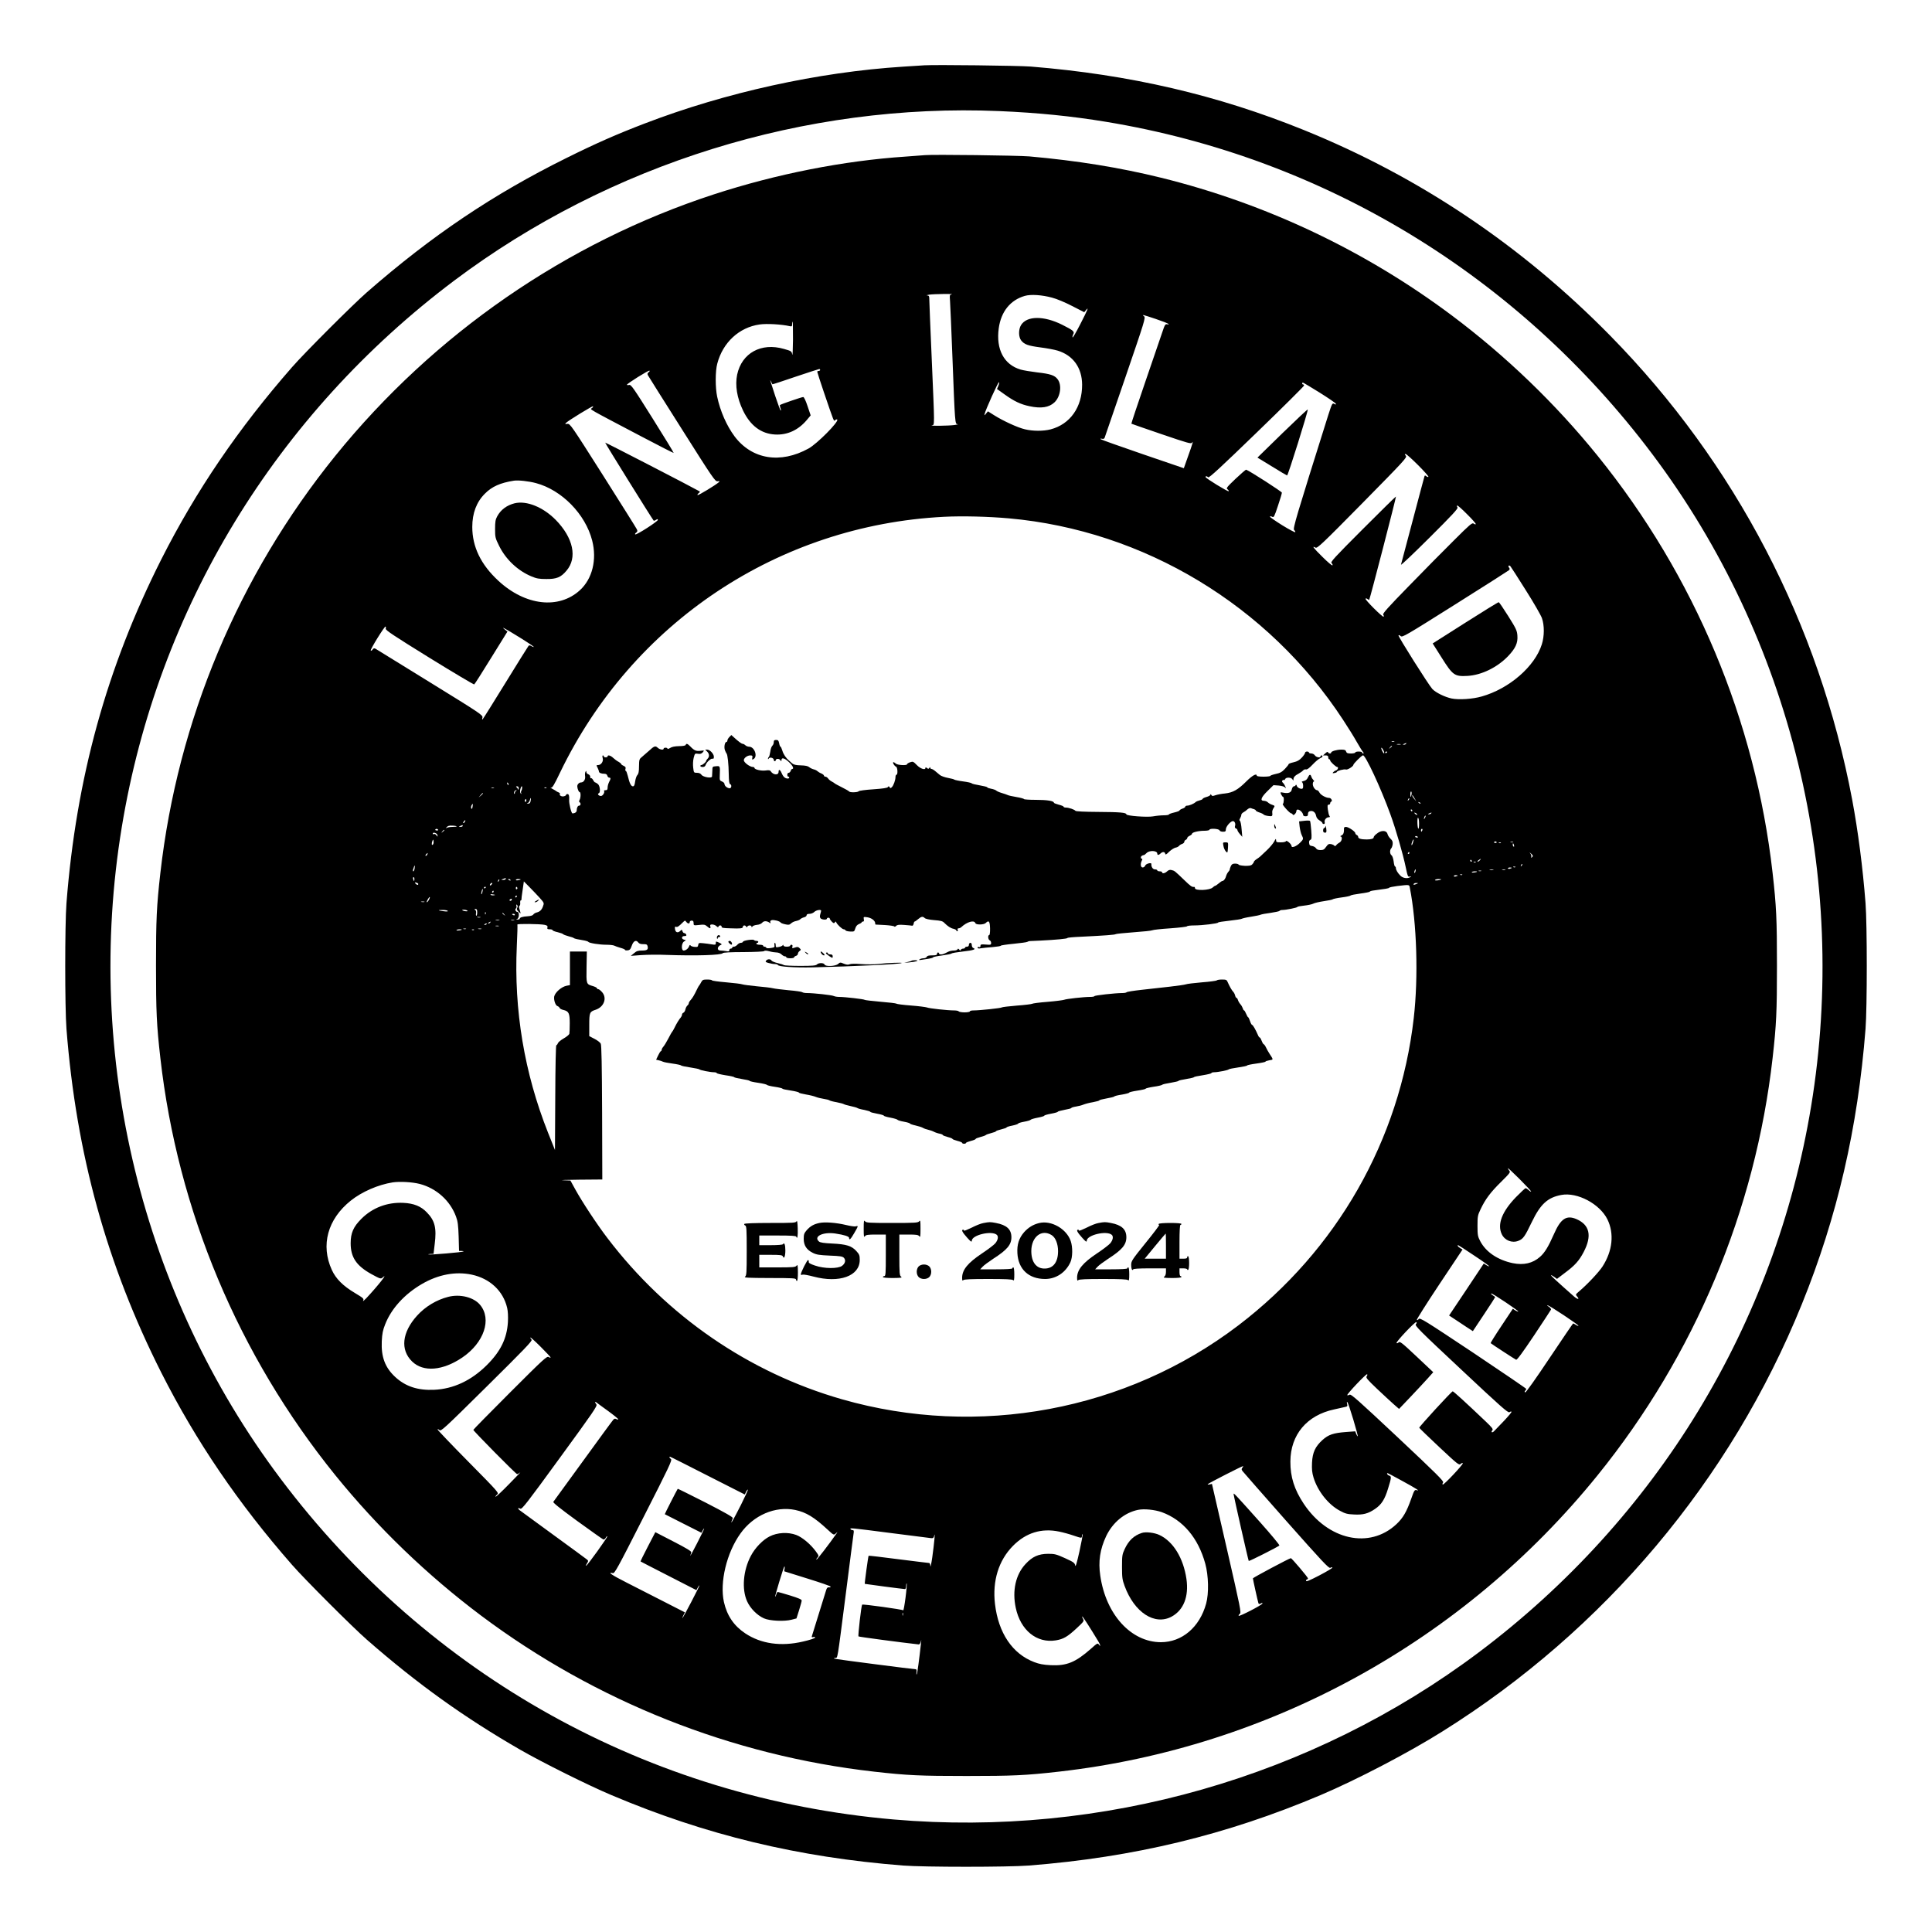 <?xml version="1.0" standalone="no"?>
<!DOCTYPE svg PUBLIC "-//W3C//DTD SVG 20010904//EN"
 "http://www.w3.org/TR/2001/REC-SVG-20010904/DTD/svg10.dtd">
<svg version="1.0" xmlns="http://www.w3.org/2000/svg"
 width="2000pt" height="2000pt" viewBox="0 0 2000 2000"
 preserveAspectRatio="xMidYMid meet">
<g transform="translate(0,2000) scale(0.1,-0.1)"
fill="#000000" stroke="none">
<path d="M9570 19324 c-30 -2 -129 -8 -220 -14 -880 -56 -1838 -267 -2675
-588 -288 -110 -508 -207 -810 -357 -759 -376 -1393 -802 -2065 -1389 -148
-129 -646 -627 -776 -776 -556 -635 -994 -1279 -1353 -1988 -566 -1121 -882
-2266 -983 -3562 -17 -221 -17 -1079 0 -1300 101 -1296 417 -2441 983 -3562
359 -709 797 -1353 1353 -1988 130 -149 628 -647 776 -776 525 -459 1009 -805
1585 -1137 231 -133 707 -370 945 -470 976 -413 1934 -644 3020 -729 221 -17
1079 -17 1300 0 1086 85 2044 316 3020 729 368 156 908 437 1260 658 1679
1050 2985 2602 3723 4425 366 903 579 1825 659 2850 17 222 17 1079 0 1300
-29 374 -78 749 -138 1070 -342 1820 -1210 3486 -2504 4804 -916 933 -1978
1646 -3170 2129 -898 364 -1806 575 -2830 658 -129 10 -986 20 -1100 13z m775
-474 c400 -17 747 -52 1105 -111 2258 -372 4269 -1595 5656 -3442 1438 -1914
2035 -4366 1643 -6747 -372 -2259 -1595 -4268 -3442 -5656 -1723 -1294 -3899
-1915 -6057 -1729 -2533 220 -4812 1486 -6346 3528 -1438 1914 -2035 4366
-1643 6747 372 2259 1595 4268 3442 5656 1610 1209 3635 1839 5642 1754z"/>
<path d="M9575 18394 c-22 -2 -112 -9 -200 -15 -644 -43 -1338 -180 -1985
-391 -1528 -498 -2898 -1445 -3919 -2707 -1004 -1242 -1632 -2739 -1811 -4319
-39 -344 -45 -479 -45 -957 0 -478 6 -613 45 -957 179 -1580 807 -3077 1811
-4319 439 -542 950 -1034 1511 -1455 1186 -888 2594 -1447 4066 -1614 344 -39
479 -45 957 -45 478 0 613 6 957 45 2184 248 4187 1350 5577 3069 1004 1242
1632 2739 1811 4319 39 344 45 479 45 957 0 478 -6 613 -45 957 -179 1580
-807 3077 -1811 4319 -438 542 -951 1035 -1509 1453 -898 672 -1924 1158
-3010 1426 -430 106 -871 177 -1365 221 -122 10 -993 21 -1080 13z m277 -1441
c-22 -4 -22 -7 -17 -76 3 -40 14 -304 25 -587 26 -683 26 -680 53 -681 12 -1
-3 -5 -33 -9 -57 -8 -272 -11 -232 -3 28 6 28 -31 -3 693 -14 316 -25 592 -25
613 0 31 -3 37 -22 39 -13 0 -3 4 22 8 48 7 271 10 232 3z m1038 -34 c48 -12
138 -50 209 -87 l125 -64 19 23 c31 38 17 3 -62 -151 -41 -80 -76 -140 -78
-133 -2 7 1 22 8 34 14 27 0 39 -115 97 -190 95 -366 94 -426 -3 -28 -45 -27
-123 1 -159 33 -42 71 -55 197 -72 64 -8 146 -23 182 -34 159 -49 251 -177
252 -352 1 -233 -124 -410 -327 -463 -75 -19 -182 -19 -265 1 -74 17 -224 86
-318 145 l-65 41 -19 -23 c-18 -22 -19 -22 -15 -4 8 40 141 334 148 329 4 -2
2 -19 -6 -38 l-14 -33 80 -57 c96 -69 165 -102 256 -121 121 -26 202 -13 258
39 64 60 80 182 32 242 -30 39 -75 54 -210 69 -66 8 -143 21 -171 29 -173 51
-257 209 -227 428 24 173 120 292 270 335 62 18 178 10 281 -18z m1072 -220
c68 -23 128 -46 133 -52 7 -6 3 -8 -12 -4 -20 4 -25 -3 -51 -82 -16 -47 -96
-279 -176 -514 -81 -236 -146 -431 -144 -433 2 -2 142 -50 311 -108 278 -95
308 -103 317 -88 16 25 6 -10 -44 -149 l-41 -116 -427 146 c-235 81 -431 150
-435 155 -4 5 2 7 14 4 14 -4 24 0 28 10 3 8 100 292 216 629 199 582 210 615
192 629 -28 21 -13 17 119 -27z m-3753 -216 c-1 -104 -4 -172 -8 -153 -6 34
-8 36 -86 58 -235 68 -436 -42 -484 -266 -23 -111 -2 -241 61 -372 76 -157
187 -240 331 -248 127 -7 240 45 328 149 l41 49 -32 95 c-19 58 -37 95 -45 95
-15 0 -234 -75 -241 -83 -3 -2 0 -16 5 -31 6 -14 7 -26 3 -26 -4 0 -29 66 -56
148 -56 170 -61 186 -44 152 6 -14 13 -26 14 -28 1 -2 108 33 239 78 131 44
242 80 246 80 5 0 9 -4 9 -10 0 -5 -7 -10 -15 -10 -8 0 -15 -4 -15 -8 0 -5 31
-101 69 -213 110 -322 101 -301 117 -288 8 7 17 9 21 6 20 -21 -208 -251 -297
-300 -292 -161 -586 -113 -766 126 -81 109 -148 259 -180 411 -20 93 -20 264
1 341 57 219 226 376 438 406 73 11 229 2 315 -18 18 -4 22 -1 22 21 0 14 2
26 5 26 3 0 4 -84 4 -187z m-1495 -337 c-13 -10 -14 -17 -6 -32 5 -10 164
-262 352 -559 323 -511 343 -540 368 -537 24 3 25 1 12 -11 -31 -28 -212 -138
-219 -132 -3 4 2 13 12 20 10 7 15 15 10 18 -82 47 -975 508 -978 505 -4 -3
479 -779 502 -808 2 -2 13 1 23 8 16 10 20 10 20 0 0 -16 -221 -158 -234 -150
-5 3 -1 11 9 18 15 11 16 18 7 36 -6 13 -164 264 -350 558 -329 518 -340 535
-368 532 -26 -3 -27 -2 -14 11 27 26 274 177 279 171 3 -3 -2 -12 -12 -19 -20
-15 -60 8 516 -295 180 -95 330 -171 331 -169 2 2 -96 163 -218 357 -199 317
-223 352 -243 347 -13 -3 -23 -2 -23 2 0 12 224 152 233 146 5 -3 1 -10 -9
-17z m6945 -209 c91 -57 166 -108 169 -116 3 -10 0 -11 -16 -2 -20 11 -23 5
-62 -116 -333 -1058 -369 -1178 -353 -1190 8 -6 13 -16 12 -22 -2 -5 -63 27
-136 72 -72 45 -129 85 -127 89 3 5 14 4 24 -2 17 -9 22 2 59 113 23 67 41
129 41 137 -1 11 -327 221 -370 238 -4 1 -53 -41 -109 -94 -92 -88 -100 -98
-84 -109 10 -8 15 -16 12 -20 -8 -7 -239 134 -239 147 0 12 14 10 27 -3 9 -9
135 108 501 462 270 261 490 480 491 487 1 6 -3 12 -9 12 -5 0 -10 5 -10 10 0
6 3 10 8 9 4 0 81 -46 171 -102z m1021 -752 c63 -63 111 -117 107 -121 -3 -4
-13 -1 -22 6 -12 10 -16 10 -19 -1 -3 -8 -57 -212 -121 -454 -64 -242 -119
-449 -122 -460 -2 -11 130 115 296 280 234 233 298 302 289 312 -6 8 -8 17 -4
20 4 4 50 -36 103 -90 54 -53 94 -99 90 -103 -3 -4 -14 -1 -22 6 -14 12 -40
-10 -201 -171 -102 -101 -312 -313 -466 -472 -221 -226 -278 -290 -269 -300 6
-8 8 -17 4 -21 -9 -9 -194 175 -187 186 3 5 12 4 20 -3 8 -6 16 -10 18 -8 8 9
282 1069 277 1069 -4 0 -158 -152 -344 -338 -293 -293 -336 -340 -323 -351 9
-7 13 -18 10 -23 -4 -6 -51 34 -105 88 -96 95 -112 117 -71 95 18 -10 68 37
486 461 437 444 464 473 449 490 -13 15 -13 18 -2 18 8 0 66 -52 129 -115z
m-9132 -186 c267 -71 512 -321 582 -594 51 -199 2 -397 -127 -515 -219 -200
-565 -160 -843 97 -182 168 -271 352 -271 558 0 143 44 259 131 345 72 73 159
112 300 134 44 7 153 -5 228 -25z m4897 -365 c1396 -125 2683 -901 3458 -2085
52 -79 116 -182 142 -229 27 -47 55 -93 63 -102 10 -12 11 -18 4 -18 -7 0 -12
5 -12 10 0 6 -16 10 -35 10 -19 0 -35 -4 -35 -10 0 -5 -20 -10 -44 -10 -36 0
-46 4 -51 20 -5 16 -15 20 -49 20 -48 0 -106 -17 -106 -31 0 -13 -28 -11 -32
3 -3 8 -12 5 -28 -10 l-24 -22 27 0 c20 0 27 -5 27 -20 0 -11 5 -20 10 -20 6
0 10 -5 10 -12 0 -13 59 -68 73 -68 16 0 6 -29 -12 -35 -11 -3 -24 -12 -30
-19 -9 -11 -6 -12 14 -8 14 2 25 8 25 12 0 11 76 31 93 24 16 -6 77 33 77 48
0 12 82 94 99 99 24 8 186 -339 285 -613 56 -154 129 -406 158 -545 20 -95 23
-103 42 -97 17 4 18 3 6 -5 -26 -19 -75 -13 -101 12 -29 28 -49 61 -49 82 0 8
-4 15 -9 15 -4 0 -11 24 -14 53 -4 29 -13 57 -22 63 -18 13 -20 55 -3 72 6 6
13 26 15 44 2 24 -3 38 -22 55 -14 13 -28 35 -31 48 -7 30 -39 40 -76 26 -29
-11 -68 -45 -68 -60 0 -13 -27 -21 -73 -21 -57 0 -87 9 -87 26 0 8 -7 17 -15
20 -8 4 -15 12 -15 19 0 17 -71 65 -97 65 -11 0 -21 -6 -20 -12 1 -47 -5 -66
-25 -76 -13 -6 -17 -11 -10 -11 21 -2 14 -49 -10 -62 -13 -7 -29 -19 -35 -28
-9 -11 -15 -13 -20 -5 -5 6 -20 13 -35 16 -23 4 -31 -1 -50 -28 -19 -28 -30
-34 -58 -34 -24 0 -39 6 -47 19 -7 11 -25 21 -40 23 -22 2 -29 9 -31 31 -2 18
2 29 13 33 13 5 15 19 9 98 -4 50 -9 94 -13 98 -4 4 -31 5 -60 1 l-53 -6 6
-56 c4 -30 13 -69 21 -85 20 -40 20 -43 -18 -81 -38 -38 -87 -56 -87 -33 0 20
-53 65 -58 50 -2 -7 -24 -12 -53 -12 -44 0 -49 2 -49 23 -1 18 -4 16 -20 -15
-11 -20 -45 -61 -76 -90 -31 -29 -62 -58 -68 -64 -6 -6 -23 -18 -38 -28 -16
-10 -28 -23 -28 -28 0 -5 -8 -17 -17 -26 -12 -13 -32 -16 -77 -15 -34 2 -62 7
-64 13 -2 5 -18 10 -36 10 -25 0 -35 -6 -44 -25 -7 -14 -12 -31 -12 -36 0 -6
-7 -17 -15 -25 -8 -9 -18 -27 -22 -42 -7 -28 -25 -52 -40 -52 -4 0 -21 -11
-37 -25 -16 -14 -33 -25 -37 -25 -4 0 -15 -8 -25 -17 -30 -30 -184 -36 -184
-7 0 8 -3 13 -7 13 -23 -4 -38 7 -105 72 -98 94 -99 95 -129 102 -18 5 -32 1
-47 -13 -22 -21 -52 -27 -52 -10 0 6 -11 10 -25 10 -14 0 -25 5 -25 10 0 6
-11 10 -24 10 -22 0 -40 27 -37 56 2 19 -58 3 -64 -17 -4 -10 -15 -19 -26 -19
-22 0 -26 38 -9 71 7 13 7 19 0 19 -5 0 -10 6 -10 14 0 12 11 21 33 25 4 0 16
10 27 21 30 30 110 25 110 -6 0 -18 15 -18 34 1 20 20 44 19 48 -2 3 -14 11
-10 41 20 21 20 51 39 65 42 15 2 31 11 37 18 6 8 20 17 33 21 12 4 22 14 22
22 0 8 7 17 15 20 8 4 15 12 15 18 0 7 11 18 25 24 14 6 25 16 25 21 0 15 67
31 128 31 28 0 52 5 52 10 0 17 97 12 104 -5 3 -9 18 -15 36 -15 25 0 30 4 30
25 0 28 49 85 73 85 18 0 30 -26 22 -51 -4 -12 -1 -21 9 -25 9 -3 16 -11 16
-18 0 -6 11 -24 25 -40 l25 -29 -7 79 c-3 43 -11 82 -17 86 -8 5 -7 13 2 28 6
11 12 26 12 35 0 8 10 20 22 26 12 6 31 20 42 31 12 10 27 16 36 12 8 -3 23
-9 33 -11 9 -3 17 -9 17 -13 0 -5 17 -14 38 -21 20 -6 40 -16 43 -21 3 -5 25
-12 48 -15 42 -6 46 -3 41 40 -1 10 5 29 14 42 15 22 14 24 -15 34 -16 5 -37
17 -45 26 -8 8 -26 15 -40 15 -43 0 -29 37 38 102 l61 60 55 -4 c31 -3 58 -11
63 -19 5 -8 9 -10 9 -6 0 12 -22 51 -33 58 -12 8 1 32 13 24 4 -3 10 2 14 10
8 21 63 19 75 -2 10 -17 10 -17 11 0 0 22 16 39 56 60 17 9 36 23 44 32 7 8
20 13 30 10 11 -3 33 13 68 50 29 31 64 60 77 65 25 9 35 30 15 30 -5 0 -10
-4 -10 -10 0 -18 -45 -10 -58 10 -7 11 -23 20 -37 20 -14 0 -25 5 -25 10 0 6
-9 10 -20 10 -11 0 -20 -6 -20 -13 0 -7 -15 -30 -34 -50 -25 -27 -46 -39 -85
-48 -28 -6 -51 -15 -51 -19 0 -5 -17 -27 -39 -50 -31 -32 -50 -43 -95 -52 -31
-7 -56 -16 -56 -20 0 -4 -31 -8 -70 -8 -40 0 -70 4 -70 10 0 28 -46 3 -107
-58 -88 -88 -140 -117 -222 -126 -36 -3 -80 -12 -98 -18 -29 -10 -36 -10 -43
2 -6 10 -10 11 -10 3 0 -7 -18 -17 -40 -23 -22 -6 -40 -15 -40 -20 0 -4 -14
-11 -30 -15 -17 -4 -36 -12 -43 -18 -17 -17 -65 -37 -87 -37 -11 0 -20 -5 -20
-11 0 -5 -13 -15 -30 -20 -16 -6 -30 -15 -30 -19 0 -5 -25 -14 -55 -21 -30 -7
-55 -16 -55 -21 0 -4 -24 -8 -53 -8 -29 0 -79 -5 -111 -11 -61 -11 -276 5
-276 21 0 18 -68 24 -288 25 -146 1 -236 5 -240 12 -9 13 -68 33 -98 33 -13 0
-24 4 -24 9 0 5 -22 14 -50 21 -27 7 -50 16 -50 20 0 19 -71 30 -186 30 -68 0
-124 4 -124 8 0 4 -34 14 -77 21 -42 7 -83 16 -92 21 -9 4 -36 14 -61 21 -25
7 -51 19 -57 25 -7 7 -31 15 -53 19 -22 4 -40 10 -40 15 0 4 -35 13 -77 20
-43 7 -81 16 -84 21 -3 5 -43 14 -90 20 -46 6 -86 15 -89 18 -3 4 -33 12 -66
18 -34 6 -72 20 -84 30 -12 10 -34 28 -48 40 -15 13 -33 23 -39 23 -7 0 -13 6
-13 13 0 8 -3 8 -9 -2 -8 -12 -12 -12 -25 -2 -11 9 -16 10 -16 2 0 -26 -51
-10 -89 29 -36 37 -40 39 -70 29 -17 -6 -31 -15 -31 -20 0 -16 -100 -10 -116
6 -9 8 -20 15 -25 15 -14 0 9 -40 27 -47 16 -6 20 -83 4 -83 -5 0 -10 -11 -10
-24 0 -31 -20 -88 -38 -105 -12 -12 -15 -12 -23 0 -7 12 -11 12 -18 1 -6 -9
-52 -16 -152 -23 -79 -5 -146 -14 -150 -20 -7 -12 -89 -15 -98 -3 -3 5 -37 25
-76 44 -38 19 -72 37 -75 41 -3 3 -16 12 -30 19 -14 7 -31 21 -38 32 -7 10
-20 18 -28 18 -8 0 -14 5 -14 10 0 6 -12 16 -27 23 -16 6 -34 17 -41 24 -7 7
-25 16 -40 19 -15 4 -35 14 -46 23 -12 11 -40 17 -86 18 -50 1 -74 7 -89 20
-11 10 -26 23 -33 29 -32 27 -58 66 -69 103 -7 23 -15 41 -19 41 -4 0 -11 16
-14 35 -6 29 -11 35 -31 35 -20 0 -25 -5 -25 -24 0 -13 -7 -29 -15 -36 -8 -7
-18 -34 -21 -61 -4 -27 -11 -52 -15 -55 -5 -3 -9 -11 -9 -17 0 -8 3 -8 9 2 11
17 51 5 51 -15 0 -8 5 -14 10 -14 6 0 10 4 10 9 0 18 33 21 46 4 13 -17 13
-17 14 0 0 29 34 19 78 -23 39 -36 54 -70 33 -70 -5 0 -13 -9 -16 -20 -3 -11
-13 -20 -21 -20 -8 0 -14 -9 -14 -20 0 -11 5 -20 10 -20 6 0 10 -4 10 -10 0
-14 -32 -12 -50 3 -9 7 -22 27 -29 45 -15 36 -31 42 -31 13 0 -40 -57 -35 -83
7 -6 9 -21 11 -52 6 -45 -6 -115 10 -115 27 0 5 -7 9 -15 9 -32 0 -95 47 -95
70 0 23 36 50 66 50 22 0 26 -4 22 -24 -4 -21 -3 -23 14 -13 44 28 8 127 -47
127 -13 0 -30 7 -39 15 -8 8 -21 15 -28 15 -12 0 -45 25 -95 71 l-22 20 -20
-20 c-12 -12 -21 -28 -21 -36 0 -8 -4 -15 -9 -15 -18 0 -28 -53 -17 -85 6 -16
14 -32 17 -35 11 -9 22 -112 23 -214 1 -70 5 -101 14 -103 19 -7 15 -43 -5
-43 -25 1 -53 24 -53 44 0 9 -12 21 -26 26 -23 9 -25 14 -23 62 4 99 4 100
-38 96 -38 -3 -38 -3 -39 -48 -1 -25 -2 -51 -3 -58 -2 -22 -93 -7 -110 18 -9
13 -24 20 -46 20 -32 0 -33 1 -39 53 -4 32 -2 73 5 102 12 46 13 47 44 42 24
-4 36 0 50 15 17 21 17 21 -22 16 -45 -6 -66 2 -106 44 -29 30 -43 35 -49 16
-3 -7 -29 -12 -69 -12 -44 -1 -74 -7 -92 -19 -15 -9 -27 -13 -27 -7 0 5 -9 10
-20 10 -11 0 -20 -4 -20 -10 0 -17 -40 -11 -62 10 -24 22 -36 18 -93 -35 -22
-20 -53 -47 -69 -60 -28 -22 -30 -28 -31 -98 0 -54 -5 -78 -17 -90 -9 -9 -19
-39 -23 -67 -5 -37 -11 -50 -23 -50 -20 0 -36 34 -53 108 -7 28 -16 52 -21 52
-5 0 -7 9 -3 20 5 15 0 23 -19 32 -14 6 -26 15 -26 19 0 5 -12 15 -27 23 -16
8 -40 26 -55 40 -27 26 -58 34 -58 16 0 -5 -9 -10 -20 -10 -11 0 -20 5 -20 10
0 6 -4 10 -9 10 -6 0 -6 -12 -2 -28 10 -33 -16 -72 -48 -72 -18 0 -19 -2 -5
-27 7 -16 14 -33 14 -39 0 -14 23 -24 57 -24 16 0 27 -7 30 -20 3 -11 12 -20
19 -20 18 0 18 -11 -1 -46 -8 -16 -15 -41 -15 -56 0 -22 -5 -28 -21 -28 -11 0
-18 -3 -16 -7 10 -16 -13 -53 -32 -53 -23 0 -41 22 -23 28 20 6 14 76 -8 95
-11 9 -24 17 -28 17 -5 0 -15 11 -22 25 -7 13 -17 22 -22 19 -4 -3 -8 4 -8 15
0 11 -9 22 -20 26 -11 3 -20 14 -20 23 0 14 -2 14 -9 3 -5 -8 -7 -29 -4 -46 5
-34 -15 -65 -43 -65 -20 0 -39 -21 -38 -40 1 -26 15 -60 25 -60 12 0 12 -56
-1 -80 -7 -13 -7 -21 0 -25 15 -9 12 -35 -4 -35 -15 0 -26 -21 -26 -50 0 -17
-19 -30 -44 -30 -12 0 -37 104 -34 140 3 39 -3 60 -17 60 -8 0 -15 -4 -15 -9
0 -5 -10 -11 -22 -14 -24 -7 -51 10 -42 24 3 5 -3 12 -13 16 -10 4 -20 9 -23
12 -3 3 -21 14 -40 24 -19 10 -27 15 -17 13 14 -4 32 25 95 157 748 1552 2260
2559 3972 2647 191 10 463 3 675 -16z m5350 -744 c82 -129 157 -260 167 -289
26 -74 26 -186 -1 -271 -72 -229 -338 -460 -623 -540 -94 -27 -235 -36 -310
-21 -71 15 -165 61 -200 98 -37 39 -357 546 -351 556 3 5 13 1 23 -8 17 -15
51 5 561 326 299 188 550 348 558 355 11 10 12 16 3 27 -15 18 -2 32 14 15 6
-7 78 -119 159 -248z m-11802 -398 c-4 -15 79 -70 452 -301 251 -155 460 -279
464 -276 5 2 84 127 176 276 l168 271 -24 19 c-54 42 -1 14 146 -77 86 -53
154 -99 151 -101 -2 -2 -13 1 -25 9 -13 8 -24 9 -29 3 -5 -6 -112 -176 -237
-380 -125 -203 -232 -374 -238 -380 -6 -7 -8 -1 -3 16 6 26 -12 38 -542 365
-301 186 -555 342 -564 348 -14 8 -21 6 -31 -8 -8 -11 -16 -15 -19 -10 -7 11
144 254 153 248 4 -2 5 -12 2 -22z m10440 -1169 c-7 -2 -19 -2 -25 0 -7 3 -2
5 12 5 14 0 19 -2 13 -5z m122 -23 c-3 -5 -14 -10 -23 -9 -14 0 -13 2 3 9 27
11 27 11 20 0z m-57 -7 c-10 -2 -26 -2 -35 0 -10 3 -2 5 17 5 19 0 27 -2 18
-5z m-88 -17 c0 -2 -8 -10 -17 -17 -16 -13 -17 -12 -4 4 13 16 21 21 21 13z
m-91 -40 c8 -13 12 -28 10 -34 -2 -5 -11 6 -20 24 -19 38 -9 47 10 10z m41
-20 c0 -3 -4 -8 -10 -11 -5 -3 -10 -1 -10 4 0 6 5 11 10 11 6 0 10 -2 10 -4z
m-9096 -332 c3 -8 2 -12 -4 -9 -6 3 -10 10 -10 16 0 14 7 11 14 -7z m105 -46
c0 -16 -2 -18 -6 -8 -3 8 -11 18 -17 22 -7 5 -4 8 7 8 11 0 17 -7 16 -22z m36
4 c0 -9 -4 -23 -9 -30 -4 -6 -4 -18 0 -24 5 -10 4 -10 -5 -2 -7 6 -9 23 -5 42
7 34 22 45 19 14z m-292 1 c-7 -2 -19 -2 -25 0 -7 3 -2 5 12 5 14 0 19 -2 13
-5z m544 1 c-3 -3 -12 -4 -19 -1 -8 3 -5 6 6 6 11 1 17 -2 13 -5z m-314 -31
c-7 -2 -13 -12 -13 -20 0 -9 -3 -14 -6 -10 -10 10 4 37 18 36 10 0 10 -2 1 -6z
m9269 -38 c-6 -34 -12 -32 -12 6 0 16 4 28 9 25 4 -3 6 -17 3 -31z m-9612 12
c0 -2 -10 -12 -22 -23 l-23 -19 19 23 c18 21 26 27 26 19z m9644 -52 l17 -30
-20 24 c-12 13 -21 28 -21 34 0 12 0 11 24 -28z m-9151 -27 c-4 -21 -11 -28
-27 -27 -15 1 -16 3 -4 6 9 2 19 16 23 30 8 33 15 26 8 -9z m9088 9 c-10 -9
-11 -8 -5 6 3 10 9 15 12 12 3 -3 0 -11 -7 -18z m-9135 -14 c-10 -10 -19 5
-10 18 6 11 8 11 12 0 2 -7 1 -15 -2 -18z m9259 -21 c-3 -3 -11 0 -18 7 -9 10
-8 11 6 5 10 -3 15 -9 12 -12z m-9813 -33 c-3 -21 -7 -27 -13 -18 -4 7 -3 21
2 31 14 25 16 23 11 -13z m9728 -39 c0 -5 -2 -10 -4 -10 -3 0 -8 5 -11 10 -3
6 -1 10 4 10 6 0 11 -4 11 -10z m50 -42 c0 -6 -6 -5 -15 2 -8 7 -15 14 -15 16
0 2 7 1 15 -2 8 -4 15 -11 15 -16z m145 12 c-3 -5 -14 -10 -23 -9 -14 0 -13 2
3 9 27 11 27 11 20 0z m-64 -47 c-12 -20 -14 -14 -5 12 4 9 9 14 11 11 3 -2 0
-13 -6 -23z m-61 -59 c0 -74 -14 -69 -17 6 -1 37 2 58 7 55 6 -4 10 -31 10
-61z m-9876 21 c-4 -8 -11 -15 -16 -15 -6 0 -5 6 2 15 7 8 14 15 16 15 2 0 1
-7 -2 -15z m-87 -49 c4 -3 -16 -6 -43 -6 -28 0 -56 -6 -64 -12 -8 -7 -7 -4 2
7 12 15 27 20 58 18 23 0 44 -4 47 -7z m63 4 c0 -5 -10 -10 -22 -9 -22 0 -22
1 -3 9 11 5 21 9 23 9 1 1 2 -3 2 -9z m-255 -39 c3 -6 -3 -9 -14 -8 -11 0 -17
5 -15 9 7 11 22 10 29 -1z m10189 -6 c-4 -8 -8 -15 -10 -15 -2 0 -4 7 -4 15 0
8 4 15 10 15 5 0 7 -7 4 -15z m-10124 1 c0 -2 -8 -10 -17 -17 -16 -13 -17 -12
-4 4 13 16 21 21 21 13z m-72 -51 c4 -20 3 -20 -11 -1 -7 10 -19 16 -25 12 -7
-4 -12 -2 -12 4 0 20 45 6 48 -15z m10152 -21 c0 -2 -7 -4 -15 -4 -8 0 -15 4
-15 10 0 5 7 7 15 4 8 -4 15 -8 15 -10z m-10199 -77 c-13 -13 -15 11 -4 40 7
16 8 15 11 -6 2 -13 -1 -28 -7 -34z m10145 17 c-6 -19 -12 -28 -14 -20 -3 13
14 56 22 56 2 0 -2 -16 -8 -36z m868 8 c2 -4 -4 -8 -14 -8 -10 0 -16 4 -14 8
3 4 9 8 14 8 5 0 11 -4 14 -8z m169 1 c-7 -2 -19 -2 -25 0 -7 3 -2 5 12 5 14
0 19 -2 13 -5z m-126 -9 c-3 -3 -12 -4 -19 -1 -8 3 -5 6 6 6 11 1 17 -2 13 -5z
m136 -24 c3 -11 1 -18 -4 -14 -5 3 -9 12 -9 20 0 20 7 17 13 -6z m-1083 -80
c0 -5 -5 -10 -11 -10 -5 0 -7 5 -4 10 3 6 8 10 11 10 2 0 4 -4 4 -10z m1271
-42 c-11 -11 -13 -10 -9 2 3 8 -2 24 -10 35 -13 16 -11 15 8 -2 20 -19 22 -25
11 -35z m-11437 27 c-4 -8 -11 -15 -16 -15 -6 0 -5 6 2 15 7 8 14 15 16 15 2
0 1 -7 -2 -15z m10896 -60 c-7 -8 -17 -15 -23 -15 -6 0 -2 7 9 15 25 19 30 19
14 0z m-85 -5 c3 -5 1 -10 -4 -10 -6 0 -11 5 -11 10 0 6 2 10 4 10 3 0 8 -4
11 -10z m42 -16 c-3 -3 -12 -4 -19 -1 -8 3 -5 6 6 6 11 1 17 -2 13 -5z m474
-37 c-10 -9 -11 -8 -5 6 3 10 9 15 12 12 3 -3 0 -11 -7 -18z m-11459 -27 c-2
-16 -8 -30 -13 -30 -5 0 -6 7 -4 15 3 8 7 22 10 30 8 25 12 17 7 -15z m11395
14 c-3 -3 -12 -4 -19 -1 -8 3 -5 6 6 6 11 1 17 -2 13 -5z m-37 -8 c0 -2 -9 -6
-20 -9 -11 -3 -20 -1 -20 4 0 5 9 9 20 9 11 0 20 -2 20 -4z m-997 -36 c-3 -12
-8 -19 -11 -16 -5 6 5 36 12 36 2 0 2 -9 -1 -20z m805 13 c-10 -2 -26 -2 -35
0 -10 3 -2 5 17 5 19 0 27 -2 18 -5z m125 0 c-7 -2 -21 -2 -30 0 -10 3 -4 5
12 5 17 0 24 -2 18 -5z m-250 -10 c-7 -2 -19 -2 -25 0 -7 3 -2 5 12 5 14 0 19
-2 13 -5z m-43 -7 c0 -2 -13 -6 -29 -8 -17 -2 -28 -1 -25 4 5 8 54 12 54 4z
m-153 -32 c-3 -3 -12 -4 -19 -1 -8 3 -5 6 6 6 11 1 17 -2 13 -5z m-47 -8 c0
-2 -9 -6 -20 -9 -11 -3 -20 -1 -20 4 0 5 9 9 20 9 11 0 20 -2 20 -4z m-10800
-36 c0 -11 -2 -20 -4 -20 -2 0 -6 9 -9 20 -3 11 -1 20 4 20 5 0 9 -9 9 -20z
m945 0 c-3 -5 -16 -10 -28 -9 -21 0 -21 1 -2 9 28 12 37 12 30 0z m-74 -23
c-10 -9 -11 -8 -5 6 3 10 9 15 12 12 3 -3 0 -11 -7 -18z m124 13 c3 -6 -1 -7
-9 -4 -18 7 -21 14 -7 14 6 0 13 -4 16 -10z m105 6 c0 -2 -11 -6 -25 -8 -14
-3 -25 -1 -25 3 0 5 11 9 25 9 14 0 25 -2 25 -4z m9529 0 c-11 -9 -69 -15 -64
-6 3 6 20 10 37 10 17 0 29 -2 27 -4z m-9336 -186 c52 -58 51 -57 37 -95 -13
-35 -32 -53 -64 -61 -14 -3 -30 -13 -35 -21 -5 -9 -26 -16 -57 -18 -54 -3 -84
-12 -84 -26 0 -5 -10 -8 -22 -8 -17 1 -19 2 -5 6 22 6 25 73 3 73 -17 0 -29
27 -15 36 6 3 8 15 5 27 -4 15 -2 17 7 8 8 -8 8 -17 1 -29 -7 -13 -4 -22 14
-40 22 -22 23 -22 18 -2 -3 11 -8 29 -11 39 -3 11 -2 22 4 25 5 3 8 17 6 31
-1 14 2 25 6 25 5 0 8 3 7 8 -1 4 4 48 12 97 l13 91 56 -57 c31 -31 77 -80
104 -109z m-1253 139 c0 -14 -16 -11 -29 5 -10 12 -8 13 8 9 12 -3 21 -9 21
-14z m760 -4 c-7 -9 -15 -13 -17 -11 -7 7 7 26 19 26 6 0 6 -6 -2 -15z m9575
5 c-28 -12 -37 -12 -30 0 3 6 16 10 28 9 21 0 21 -1 2 -9z m-71 -37 c73 -370
90 -927 41 -1353 -145 -1263 -796 -2403 -1815 -3180 -1161 -884 -2693 -1170
-4105 -765 -962 276 -1811 860 -2425 1666 -107 139 -266 381 -335 507 l-50 91
-75 3 c-41 2 33 5 165 6 l240 2 -2 692 c-2 487 -6 699 -14 714 -6 12 -35 35
-65 50 l-54 28 0 117 c0 127 4 136 66 156 86 29 120 119 68 181 -15 17 -33 32
-40 32 -8 0 -14 4 -14 10 0 5 -19 15 -42 22 -70 20 -69 19 -66 198 l3 160 -87
0 -88 0 0 -174 0 -174 -33 -6 c-54 -10 -121 -69 -130 -112 -6 -36 13 -93 34
-99 9 -3 20 -12 22 -19 3 -8 21 -17 39 -21 56 -13 66 -34 66 -138 0 -51 -2
-100 -4 -109 -3 -9 -29 -31 -59 -48 -30 -17 -57 -40 -60 -50 -4 -11 -11 -20
-16 -20 -5 0 -10 -219 -11 -542 l-3 -543 -72 180 c-245 617 -354 1270 -323
1933 6 117 8 217 6 221 -6 10 237 7 282 -3 27 -6 33 -12 29 -27 -4 -15 0 -19
24 -19 16 0 29 -4 29 -9 0 -5 24 -15 53 -21 28 -7 54 -16 57 -21 3 -4 28 -14
55 -21 28 -7 52 -15 55 -19 5 -6 42 -14 115 -26 17 -3 32 -9 35 -13 8 -13 117
-30 187 -30 35 0 71 -4 81 -9 9 -5 38 -15 65 -23 26 -7 47 -16 47 -21 0 -5 12
-7 27 -5 22 2 30 11 43 48 17 50 45 64 67 34 10 -13 25 -18 52 -18 31 1 40 -3
44 -18 10 -37 -2 -48 -57 -48 -41 0 -57 -5 -83 -28 l-33 -27 108 8 c59 4 175
6 257 2 309 -11 573 -3 587 18 4 7 82 11 215 11 122 1 211 5 215 11 4 6 23 5
53 -3 25 -7 59 -12 75 -12 17 0 39 -9 50 -20 11 -11 27 -20 35 -20 8 0 15 -4
15 -10 0 -5 18 -10 40 -10 22 0 40 4 40 9 0 5 9 13 20 16 11 3 20 13 20 22 0
9 8 21 17 28 16 12 16 14 0 30 -14 14 -23 15 -48 6 -29 -10 -31 -9 -26 9 3 13
0 20 -9 20 -8 0 -14 -4 -14 -10 0 -5 -16 -10 -35 -10 -21 0 -35 5 -35 13 0 8
-3 9 -8 1 -4 -6 -22 -14 -39 -17 -30 -6 -33 -4 -33 18 0 14 -4 25 -9 25 -4 0
-6 -11 -4 -24 4 -21 0 -24 -38 -30 -28 -4 -45 -3 -47 4 -2 5 -10 10 -18 10 -8
0 -14 5 -14 10 0 6 -16 10 -35 10 -19 0 -35 5 -35 10 0 6 5 10 10 10 6 0 10 5
10 10 0 6 -9 10 -19 10 -11 0 -22 4 -25 8 -7 12 -109 -3 -114 -16 -2 -7 -12
-12 -23 -12 -11 0 -27 -9 -36 -20 -10 -11 -25 -20 -35 -20 -10 0 -18 -4 -18
-10 0 -5 -7 -10 -15 -10 -8 0 -15 -7 -15 -16 0 -13 -7 -15 -31 -10 -17 3 -44
6 -60 6 -42 0 -35 46 9 61 7 2 -3 12 -22 20 -35 16 -36 16 -36 -3 0 -19 -4
-20 -42 -14 -24 4 -64 10 -90 12 -42 4 -47 3 -50 -18 -3 -20 -8 -23 -38 -20
-19 1 -38 8 -42 15 -5 8 -9 5 -14 -8 -10 -25 -34 -44 -56 -45 -27 0 -25 74 2
93 l21 14 -21 6 c-29 8 -26 37 5 37 18 0 23 4 19 15 -4 8 -12 15 -19 15 -8 0
-17 9 -20 20 -6 18 -8 18 -21 5 -26 -26 -51 -19 -56 15 -4 23 -1 30 9 26 15
-6 29 3 70 44 23 23 26 24 37 7 16 -21 36 -22 36 -2 0 8 9 15 20 15 15 0 20
-7 20 -25 0 -26 1 -26 58 -20 49 6 60 4 81 -14 30 -26 41 -27 34 -1 -4 16 0
20 20 20 14 0 33 -8 43 -17 13 -13 19 -14 22 -5 5 16 32 16 32 0 0 -13 11 -16
95 -18 100 -4 125 -1 125 15 0 18 26 20 34 3 5 -10 7 -10 12 0 3 6 14 12 25
12 10 0 19 -6 19 -12 0 -10 3 -9 9 1 5 7 26 15 47 17 24 2 45 11 55 23 17 20
49 19 77 -2 9 -7 11 -6 7 6 -4 9 0 17 12 21 21 7 84 -9 93 -23 3 -6 24 -14 47
-19 35 -8 45 -7 62 9 11 11 35 22 53 25 18 4 38 12 43 19 6 6 22 15 38 19 15
3 27 13 27 21 0 10 10 15 30 15 17 0 39 9 50 20 19 19 70 28 70 12 0 -4 -4
-21 -9 -37 -6 -22 -4 -34 5 -43 16 -14 64 -16 64 -2 0 6 7 10 15 10 8 0 15 -4
15 -10 0 -5 10 -20 21 -31 17 -17 23 -19 31 -8 8 12 10 12 15 1 9 -23 62 -72
77 -72 8 0 16 -5 18 -10 2 -6 23 -12 48 -13 42 -2 44 -1 54 32 7 23 19 38 38
45 15 6 28 14 28 18 0 4 6 8 14 8 9 0 12 8 8 25 -4 25 -3 25 39 19 42 -7 78
-35 79 -61 0 -7 1 -13 3 -14 1 0 45 -3 97 -5 52 -3 96 -10 98 -15 2 -5 10 -2
19 6 11 12 30 14 84 10 39 -3 75 -6 82 -8 6 -1 13 8 15 21 2 12 6 22 10 22 4
0 20 11 36 25 33 28 49 31 69 11 8 -8 47 -17 97 -21 68 -5 88 -10 105 -28 36
-36 66 -56 96 -62 16 -4 29 -11 29 -16 0 -5 4 -9 10 -9 5 0 7 7 4 15 -4 9 0
15 9 15 9 0 22 6 29 13 58 54 132 75 144 42 4 -10 20 -15 49 -15 25 0 50 6 59
15 32 32 43 19 45 -55 1 -42 -3 -70 -9 -70 -16 0 -12 -47 5 -54 8 -3 15 -15
15 -27 0 -20 -4 -21 -55 -17 -48 4 -55 2 -55 -13 0 -12 -5 -16 -15 -13 -8 4
-15 1 -15 -6 0 -9 11 -11 38 -6 20 3 74 9 120 12 45 4 82 10 82 14 0 4 60 13
133 20 72 7 137 16 142 20 6 4 17 8 25 8 8 0 58 3 110 5 159 8 280 19 280 27
0 4 64 10 143 13 243 12 352 20 357 27 3 3 86 12 184 19 98 7 186 16 195 21 9
5 93 14 186 20 94 7 172 16 173 21 2 5 36 9 75 9 84 0 247 20 247 30 0 4 53
12 118 19 64 7 122 16 127 20 6 4 48 14 95 21 47 7 92 17 100 21 8 4 54 13
103 19 48 7 90 16 93 21 3 5 16 9 30 9 37 0 154 24 154 31 0 4 31 10 69 14 38
4 81 13 95 20 14 8 63 19 109 26 45 6 87 15 92 19 6 5 48 14 95 20 47 6 87 15
90 19 3 5 49 14 103 21 53 7 97 16 97 20 0 4 21 10 48 13 116 15 147 20 152
27 3 5 41 12 85 18 126 15 123 15 129 -15z m-9564 3 c0 -3 -4 -8 -10 -11 -5
-3 -10 -1 -10 4 0 6 5 11 10 11 6 0 10 -2 10 -4z m325 -5 c3 -5 1 -12 -5 -16
-5 -3 -10 1 -10 9 0 18 6 21 15 7z m-361 -45 c-3 -15 -8 -25 -11 -23 -2 3 -1
17 3 31 3 15 8 25 11 23 2 -3 1 -17 -3 -31z m116 4 c0 -5 -5 -10 -11 -10 -5 0
-7 5 -4 10 3 6 8 10 11 10 2 0 4 -4 4 -10z m1 -38 c-13 -2 -27 0 -32 5 -6 6 3
7 23 4 28 -4 29 -6 9 -9z m239 -12 c0 -5 -5 -10 -11 -10 -5 0 -7 5 -4 10 3 6
8 10 11 10 2 0 4 -4 4 -10z m-910 -35 c-7 -14 -17 -25 -21 -25 -5 0 0 13 9 29
20 36 31 32 12 -4z m855 -4 c-3 -6 -11 -8 -17 -5 -6 4 -5 9 3 15 16 10 23 4
14 -10z m-902 -18 c-7 -2 -21 -2 -30 0 -10 3 -4 5 12 5 17 0 24 -2 18 -5z
m447 -93 c0 -9 -48 -1 -55 9 -2 4 9 5 26 3 16 -2 29 -8 29 -12z m100 -15 c0
-19 -4 -35 -9 -35 -4 0 -6 12 -3 26 3 16 -1 30 -9 35 -11 7 -10 9 4 9 13 0 17
-8 17 -35z m-305 15 c4 -6 -11 -7 -42 -3 -63 8 -67 13 -10 13 25 0 49 -4 52
-10z m392 -32 c-3 -8 -6 -5 -6 6 -1 11 2 17 5 13 3 -3 4 -12 1 -19z m194 -5
c13 -16 12 -17 -3 -4 -10 7 -18 15 -18 17 0 8 8 3 21 -13z m109 -3 c0 -5 -7
-7 -15 -4 -8 4 -15 8 -15 10 0 2 7 4 15 4 8 0 15 -4 15 -10z m-357 -27 c-7 -2
-21 -2 -30 0 -10 3 -4 5 12 5 17 0 24 -2 18 -5z m195 -30 c-10 -2 -26 -2 -35
0 -10 3 -2 5 17 5 19 0 27 -2 18 -5z m155 0 c-7 -2 -21 -2 -30 0 -10 3 -4 5
12 5 17 0 24 -2 18 -5z m-248 -23 c-3 -5 -12 -10 -18 -10 -7 0 -6 4 3 10 19
12 23 12 15 0z m-35 -14 c0 -2 -7 -7 -16 -10 -8 -3 -12 -2 -9 4 6 10 25 14 25
6z m123 -23 c-7 -2 -21 -2 -30 0 -10 3 -4 5 12 5 17 0 24 -2 18 -5z m-340 -30
c-7 -2 -19 -2 -25 0 -7 3 -2 5 12 5 14 0 19 -2 13 -5z m160 0 c-7 -2 -21 -2
-30 0 -10 3 -4 5 12 5 17 0 24 -2 18 -5z m-203 -7 c0 -2 -13 -6 -29 -8 -17 -2
-28 -1 -25 4 5 8 54 12 54 4z m127 -2 c-3 -3 -12 -4 -19 -1 -8 3 -5 6 6 6 11
1 17 -2 13 -5z m10943 -2708 c0 -5 -10 0 -23 12 -13 12 -28 22 -34 22 -5 0
-50 -42 -100 -93 -145 -150 -195 -281 -147 -383 31 -65 106 -95 172 -69 50 20
66 42 140 196 89 185 164 253 305 279 166 31 398 -93 477 -253 72 -147 53
-327 -51 -488 -39 -60 -159 -187 -243 -258 -37 -31 -37 -33 -20 -52 30 -34 6
-33 -33 1 -169 149 -241 215 -237 219 2 2 17 -5 33 -17 l29 -21 84 64 c101 75
145 124 192 214 88 168 63 281 -75 341 -104 44 -163 5 -234 -158 -56 -127 -94
-190 -143 -233 -76 -67 -169 -88 -283 -65 -155 33 -277 115 -336 228 -25 48
-28 62 -28 158 0 97 2 110 32 172 49 104 103 176 212 283 90 89 99 101 86 115
-8 9 -15 21 -15 26 0 5 54 -45 120 -111 66 -66 120 -124 120 -129z m-11505 78
c173 -45 316 -174 376 -339 18 -48 23 -89 27 -207 l4 -148 26 0 c14 0 23 -2
20 -5 -8 -8 -348 -37 -362 -31 -6 2 3 5 20 5 l32 1 12 101 c21 167 2 244 -82
329 -60 63 -135 93 -242 98 -167 8 -320 -50 -435 -165 -83 -83 -111 -147 -111
-253 0 -145 59 -233 214 -319 90 -49 98 -52 115 -37 69 62 -46 -84 -167 -213
-24 -25 -38 -36 -33 -25 10 20 3 26 -85 79 -124 74 -197 147 -239 239 -117
256 -44 525 196 717 115 92 283 165 434 189 75 11 201 4 280 -16z m10915 -741
c88 -58 158 -108 155 -111 -2 -3 -16 3 -30 12 l-25 16 -179 -269 -180 -269 97
-64 c53 -36 109 -72 123 -81 l26 -17 117 176 c65 97 116 177 114 178 -2 2 -14
10 -28 19 -13 9 -19 17 -12 17 16 0 285 -180 279 -187 -3 -2 -17 3 -31 12
l-25 17 -117 -176 c-65 -97 -115 -178 -113 -180 15 -13 253 -168 264 -172 9
-4 67 75 185 251 94 141 173 262 176 268 2 7 -8 20 -23 30 -16 10 -21 17 -12
15 22 -4 319 -201 319 -212 0 -4 -11 -1 -25 8 -13 9 -27 16 -30 16 -2 0 -113
-162 -245 -360 -140 -210 -245 -358 -251 -354 -8 4 -7 10 0 17 6 6 11 15 11
19 0 4 -248 173 -550 375 -510 339 -551 365 -564 348 -7 -10 -16 -14 -19 -8
-3 5 102 171 233 368 l240 360 -25 15 c-22 13 -33 30 -20 30 3 0 77 -48 165
-107z m-10377 -198 c188 -40 326 -168 367 -344 8 -33 11 -88 8 -145 -10 -172
-76 -307 -222 -451 -159 -157 -343 -243 -541 -252 -168 -8 -297 34 -403 132
-106 98 -147 208 -140 369 4 81 11 116 35 176 64 164 201 314 382 419 169 98
348 131 514 96z m9774 -513 c-13 -15 34 -62 470 -470 406 -381 486 -452 499
-441 8 6 17 9 21 5 4 -3 -31 -45 -77 -94 -46 -48 -92 -96 -102 -106 -20 -22
-38 -14 -19 8 10 12 -3 28 -71 93 -204 194 -334 313 -340 310 -16 -5 -349
-368 -346 -377 2 -5 95 -95 207 -200 190 -178 205 -190 221 -175 10 9 20 13
23 8 7 -11 -199 -230 -208 -221 -5 4 -2 14 4 22 10 12 -72 93 -470 467 -415
389 -484 451 -499 441 -10 -6 -20 -8 -23 -5 -9 8 195 223 205 217 5 -3 3 -13
-4 -21 -11 -14 4 -32 107 -130 66 -62 144 -135 174 -161 l54 -47 119 125 c65
69 145 154 177 190 l58 65 -172 162 c-154 145 -174 160 -187 146 -9 -8 -18
-11 -21 -6 -8 12 193 224 205 217 5 -4 4 -13 -5 -22z m-8957 -344 c0 -5 -9 -3
-20 4 -18 12 -51 -18 -400 -367 -209 -209 -380 -383 -380 -387 0 -11 441 -458
453 -458 6 0 20 8 31 17 12 9 -40 -44 -114 -120 -73 -75 -136 -134 -140 -131
-3 3 5 13 16 23 21 16 16 22 -297 339 -176 178 -319 328 -319 334 0 6 8 4 18
-6 18 -15 41 6 493 453 384 380 472 471 462 482 -7 7 -13 18 -13 23 0 6 47
-36 105 -94 58 -58 105 -108 105 -112z m593 -553 c59 -43 107 -82 107 -87 0
-5 -8 -4 -19 1 -14 8 -22 6 -33 -7 -9 -9 -149 -201 -313 -427 -164 -225 -302
-415 -307 -422 -6 -8 69 -68 247 -198 141 -102 262 -188 270 -191 7 -3 19 4
25 16 6 12 14 19 17 16 6 -6 -208 -305 -220 -305 -4 -1 0 11 9 25 15 22 15 27
3 38 -8 7 -165 122 -349 256 -184 134 -343 250 -353 258 -21 19 -15 27 10 14
16 -8 67 57 409 527 343 470 390 538 378 552 -17 20 -18 35 -1 22 6 -5 60 -45
120 -88z m7716 -89 c28 -93 49 -172 46 -174 -2 -3 -9 8 -15 23 l-11 28 -95 -7
c-131 -10 -182 -27 -244 -83 -74 -67 -103 -128 -108 -235 -3 -69 0 -101 16
-155 44 -141 153 -279 274 -343 53 -29 76 -35 145 -38 94 -5 147 9 218 58 66
45 100 98 134 210 36 116 37 127 11 135 -17 5 -29 25 -15 25 2 0 71 -36 152
-81 147 -80 189 -108 147 -95 -19 6 -25 -2 -54 -86 -49 -139 -86 -202 -154
-266 -279 -261 -710 -166 -961 213 -96 145 -138 276 -137 435 1 278 171 480
454 540 51 11 104 23 116 26 20 4 23 9 17 32 -4 17 -3 23 3 17 6 -5 33 -86 61
-179z m-6683 -582 l384 -195 12 25 c6 14 15 26 20 26 4 0 -28 -71 -71 -157
-77 -151 -111 -212 -97 -170 3 9 9 23 12 31 4 10 -75 55 -281 161 -158 80
-288 145 -289 143 -9 -12 -136 -261 -134 -263 2 -1 88 -45 191 -97 l188 -95
14 26 c8 14 14 22 14 16 0 -5 -34 -75 -75 -155 -41 -80 -72 -136 -68 -125 3
11 8 27 10 35 3 11 -48 42 -184 112 l-188 97 -78 -150 c-43 -83 -77 -152 -75
-153 2 -2 133 -69 291 -150 l287 -147 15 28 c8 15 15 24 16 19 0 -11 -169
-336 -176 -336 -2 0 2 13 11 29 l15 30 -223 114 c-122 63 -295 151 -384 196
-148 75 -200 110 -140 96 20 -5 44 39 320 582 261 513 297 588 283 599 -16 11
-21 24 -10 24 4 0 179 -88 390 -196z m5535 82 c-10 -12 -10 -19 1 -34 7 -10
211 -242 452 -515 375 -423 442 -495 457 -487 10 6 20 7 22 3 3 -5 -58 -41
-134 -81 -100 -52 -139 -68 -139 -57 0 8 5 15 10 15 6 0 10 5 10 11 0 11 -168
209 -177 209 -14 0 -393 -202 -393 -209 0 -10 48 -227 56 -253 4 -15 9 -16 26
-7 15 8 19 8 16 -1 -5 -16 -236 -135 -245 -127 -3 4 1 13 11 20 17 13 9 52
-135 680 l-153 666 -25 -6 c-15 -3 -22 -2 -18 3 11 12 361 191 366 187 2 -1
-2 -9 -8 -17z m-4629 -437 c113 -24 197 -75 336 -204 62 -57 63 -58 84 -39 21
19 21 19 7 -2 -74 -106 -203 -274 -207 -269 -3 3 2 13 11 22 15 15 14 20 -16
61 -54 75 -141 148 -204 172 -85 32 -196 26 -276 -15 -70 -35 -150 -117 -194
-201 -80 -150 -96 -345 -39 -471 33 -73 103 -144 174 -176 59 -27 213 -34 287
-14 l50 13 27 85 c14 46 27 91 27 100 1 11 -31 25 -118 52 -66 20 -124 37
-129 37 -5 0 -13 -12 -16 -26 -4 -15 -9 -25 -11 -22 -5 5 85 300 94 311 4 4 6
-5 3 -21 l-4 -28 240 -75 c132 -41 241 -78 241 -84 0 -5 -8 -9 -19 -7 -13 2
-21 -6 -28 -30 -6 -18 -40 -130 -77 -248 -36 -118 -68 -221 -71 -229 -3 -9 2
-12 16 -8 14 3 20 1 17 -6 -2 -7 -57 -25 -123 -40 -229 -54 -437 -24 -600 85
-117 78 -188 183 -220 324 -45 204 28 510 171 709 135 190 361 287 567 244z
m3795 -23 c219 -80 377 -267 450 -533 34 -124 38 -308 9 -413 -67 -245 -250
-400 -469 -400 -308 1 -569 286 -627 689 -22 147 -3 273 61 409 68 142 190
243 330 272 63 13 172 2 246 -24z m-2804 -216 c216 -28 403 -51 417 -53 20 -2
26 4 32 28 11 47 -2 -88 -21 -225 -10 -69 -19 -110 -20 -92 0 18 -6 32 -13 32
-7 0 -150 18 -318 39 -168 22 -306 38 -308 36 -5 -5 -43 -287 -40 -291 4 -2
398 -54 416 -54 7 0 12 13 12 32 0 17 3 29 6 26 3 -4 -2 -70 -12 -147 -10 -77
-21 -136 -24 -131 -5 9 -417 66 -425 59 -9 -9 -45 -323 -38 -329 6 -5 442 -63
623 -83 8 -1 17 10 22 28 6 26 7 24 3 -8 -19 -174 -39 -323 -45 -330 -4 -4 -5
6 -2 23 3 19 0 30 -8 30 -24 0 -806 101 -830 107 -24 6 -24 7 -4 10 27 5 18
-51 109 658 41 325 78 607 81 628 5 29 3 37 -10 37 -8 0 -18 5 -21 10 -9 15
-9 15 418 -40z m1741 15 c40 -8 106 -26 146 -40 89 -30 90 -30 90 -3 0 12 3
19 6 15 4 -3 -11 -84 -32 -179 -28 -124 -40 -164 -44 -143 -5 27 -16 34 -105
75 -91 41 -107 45 -175 45 -101 -1 -163 -29 -234 -106 -102 -109 -139 -276
-101 -453 49 -232 217 -369 415 -337 79 13 121 38 215 125 75 70 79 76 67 96
-7 12 -11 24 -9 27 4 3 76 -108 166 -257 23 -39 29 -64 7 -35 -13 18 -17 16
-83 -43 -159 -140 -250 -178 -416 -170 -77 4 -119 12 -171 32 -226 86 -371
302 -406 602 -28 240 38 451 186 601 134 136 295 186 478 148z m-1617 -867
c-3 -7 -5 -2 -5 12 0 14 2 19 5 13 2 -7 2 -19 0 -25z"/>
<path d="M13276 15516 l-259 -253 149 -91 c82 -51 153 -93 158 -94 9 -3 219
669 214 683 -2 4 -120 -107 -262 -245z"/>
<path d="M5327 14790 c-82 -21 -143 -67 -180 -135 -18 -33 -22 -57 -22 -131 0
-86 2 -94 43 -177 69 -139 192 -255 334 -314 52 -22 79 -27 153 -27 106 -1
151 17 209 86 115 134 71 340 -111 526 -131 133 -302 202 -426 172z"/>
<path d="M7320 12220 c24 -24 26 -53 5 -74 -8 -8 -15 -18 -15 -23 0 -11 -37
-43 -50 -43 -6 0 -10 -4 -10 -10 0 -5 11 -10 24 -10 16 0 27 7 31 22 10 29 56
70 72 64 9 -4 13 3 13 20 0 30 -41 74 -70 74 l-20 0 20 -20z"/>
<path d="M13539 11951 c-9 -20 -23 -32 -44 -36 -16 -4 -24 -9 -17 -12 12 -5
17 -54 7 -65 -12 -12 -54 6 -60 25 -4 14 -8 17 -12 10 -2 -7 -11 -13 -19 -13
-8 0 -17 -13 -21 -30 -6 -35 -34 -46 -87 -36 -34 7 -34 6 -23 -19 7 -13 15
-25 20 -25 11 0 8 -68 -3 -72 -13 -4 71 -98 87 -98 6 0 13 -6 15 -12 6 -17 38
14 38 36 0 22 26 20 50 -4 11 -11 20 -27 20 -35 0 -9 9 -15 25 -15 20 0 25 5
25 24 0 16 7 26 21 29 30 8 57 -12 63 -48 4 -20 17 -37 36 -48 17 -10 30 -22
30 -28 0 -5 6 -9 14 -9 9 0 12 7 9 20 -6 22 18 50 43 50 12 0 14 4 7 13 -6 6
-13 36 -17 65 -6 43 -4 52 9 52 8 0 15 6 15 14 0 8 5 16 11 18 16 5 -1 38 -21
38 -33 0 -86 29 -100 54 -7 14 -19 26 -25 26 -20 0 -45 35 -45 63 0 15 5 27
11 27 6 0 4 7 -5 15 -8 8 -18 24 -21 35 -9 28 -21 25 -36 -9z"/>
<path d="M13191 11453 c-1 -12 4 -25 9 -28 12 -7 12 2 0 30 -8 19 -9 19 -9 -2z"/>
<path d="M13721 11448 c0 -10 -5 -18 -10 -18 -15 0 -20 -41 -6 -47 25 -9 30 1
24 42 -3 22 -7 32 -8 23z"/>
<path d="M12665 11243 c3 -21 15 -46 25 -57 17 -18 18 -17 22 38 3 56 3 56
-26 56 -27 0 -28 -1 -21 -37z"/>
<path d="M15168 13553 l-337 -214 93 -147 c115 -183 134 -196 266 -189 147 8
310 88 423 206 75 79 101 135 95 211 -4 53 -13 72 -94 201 -49 78 -94 144 -99
145 -6 1 -162 -95 -347 -213z"/>
<path d="M5550 10674 c-17 -9 -20 -14 -9 -14 9 0 22 7 29 15 15 18 13 18 -20
-1z"/>
<path d="M7423 10305 c-3 -9 -3 -19 1 -22 3 -4 6 -1 6 5 0 7 7 12 16 12 8 0
12 5 9 10 -9 15 -25 12 -32 -5z"/>
<path d="M7540 10251 c0 -11 29 -35 35 -29 10 9 -7 38 -21 38 -8 0 -14 -4 -14
-9z"/>
<path d="M10030 10220 c0 -13 -7 -20 -20 -20 -11 0 -20 -4 -20 -10 0 -5 -9
-10 -19 -10 -11 0 -22 -6 -24 -12 -4 -10 -8 -9 -17 2 -9 11 -13 12 -17 3 -2
-7 -20 -13 -39 -13 -19 0 -44 -5 -57 -12 -48 -24 -57 -28 -77 -28 -11 0 -20 5
-20 10 0 6 -4 10 -10 10 -5 0 -10 -7 -10 -15 0 -11 -12 -15 -50 -15 -36 0 -52
-4 -56 -15 -4 -8 -18 -15 -33 -15 -14 0 -33 -5 -41 -11 -11 -8 -6 -9 20 -5 19
3 54 8 78 12 23 4 42 10 42 14 0 4 42 13 92 19 51 7 95 16 98 20 3 5 56 14
118 21 108 12 141 23 108 36 -9 3 -16 17 -16 30 0 15 -6 24 -15 24 -8 0 -15
-9 -15 -20z"/>
<path d="M8342 10134 c10 -10 20 -15 24 -12 3 4 -5 12 -18 18 -22 12 -22 12
-6 -6z"/>
<path d="M8502 10130 c7 -11 19 -20 27 -20 11 0 10 5 -4 20 -10 11 -22 20 -27
20 -4 0 -3 -9 4 -20z"/>
<path d="M8550 10133 c0 -5 16 -18 35 -31 34 -22 35 -22 35 -2 0 15 -7 20 -25
20 -14 0 -25 5 -25 10 0 6 -4 10 -10 10 -5 0 -10 -3 -10 -7z"/>
<path d="M7931 10056 c-10 -12 -6 -17 26 -25 21 -6 50 -11 65 -11 14 0 28 -4
30 -9 6 -18 167 -29 363 -25 429 10 908 33 919 45 7 7 -148 1 -244 -10 -41 -5
-120 -5 -174 -1 -62 5 -108 4 -121 -2 -16 -7 -32 -5 -60 6 -36 15 -39 15 -59
-3 -27 -24 -131 -29 -140 -6 -7 19 -60 20 -79 1 -11 -12 -48 -15 -173 -15 -87
0 -163 4 -169 8 -5 5 -35 14 -65 21 -30 7 -59 19 -63 26 -10 18 -41 18 -56 0z"/>
<path d="M9438 10055 c-3 -3 -25 -10 -49 -15 -38 -8 -35 -8 21 -3 72 6 117 22
64 23 -17 0 -33 -2 -36 -5z"/>
<path d="M7259 9833 c-8 -16 -17 -30 -20 -33 -4 -3 -14 -21 -23 -40 -28 -59
-48 -93 -68 -114 -10 -11 -18 -25 -18 -32 0 -6 -6 -17 -14 -23 -8 -7 -18 -25
-21 -41 -3 -16 -13 -31 -21 -34 -8 -3 -14 -12 -14 -20 0 -8 -6 -21 -12 -28
-16 -17 -44 -62 -66 -108 -9 -19 -20 -37 -23 -40 -4 -3 -22 -34 -40 -70 -19
-36 -42 -74 -51 -84 -10 -11 -18 -25 -18 -32 0 -7 -4 -14 -9 -16 -5 -1 -18
-22 -29 -46 l-20 -42 26 -6 c15 -3 34 -9 43 -14 9 -5 54 -14 100 -20 46 -6 86
-15 89 -19 3 -5 46 -14 95 -21 50 -8 92 -16 95 -20 6 -9 115 -30 152 -30 15 0
28 -4 28 -9 0 -4 41 -14 90 -22 50 -7 90 -16 90 -20 0 -3 36 -12 80 -19 44 -7
80 -15 80 -19 0 -4 39 -13 88 -20 48 -7 89 -17 92 -22 3 -5 41 -14 83 -20 42
-6 77 -15 77 -19 0 -4 38 -12 85 -19 47 -7 85 -17 85 -21 0 -5 33 -13 73 -20
39 -6 86 -18 102 -25 17 -7 53 -16 80 -20 28 -4 55 -11 60 -15 6 -5 39 -14 75
-20 36 -7 70 -16 75 -20 6 -4 37 -13 70 -20 33 -7 65 -16 70 -20 6 -5 38 -14
73 -20 34 -7 62 -16 62 -20 0 -4 32 -12 70 -19 39 -7 70 -16 70 -21 0 -4 30
-13 68 -20 37 -7 70 -17 73 -22 3 -5 33 -14 67 -20 34 -6 62 -15 62 -19 0 -4
26 -13 58 -20 31 -7 66 -18 77 -25 11 -7 35 -15 53 -19 18 -4 45 -13 60 -21
15 -8 42 -17 60 -20 17 -3 32 -10 32 -14 0 -4 23 -13 50 -20 28 -7 50 -16 50
-20 0 -4 23 -13 50 -20 28 -7 50 -16 50 -21 0 -5 9 -9 20 -9 11 0 20 4 20 8 0
5 23 14 50 21 28 7 50 16 50 21 0 4 23 13 50 20 28 7 52 16 55 20 3 4 27 13
55 20 27 7 50 15 50 19 0 4 25 13 55 20 30 7 55 16 55 20 0 4 27 13 60 19 33
7 60 16 60 21 0 4 28 13 62 19 34 6 64 15 67 20 3 5 36 15 74 22 37 7 67 16
67 20 0 5 32 14 70 21 39 7 70 16 70 20 0 4 32 13 70 20 39 7 70 15 70 19 0 4
21 11 48 15 26 4 61 13 77 20 17 7 60 19 98 25 37 7 67 15 67 19 0 4 34 13 75
20 41 7 77 16 80 20 2 5 38 14 80 20 41 7 75 16 75 21 0 4 38 13 85 20 47 7
85 16 85 20 0 4 37 13 82 20 46 6 85 16 88 20 3 5 42 14 88 21 45 8 82 16 82
20 0 4 36 12 80 19 44 7 80 16 80 19 0 4 41 13 90 20 50 8 90 18 90 22 0 5 13
9 28 9 37 0 146 21 152 30 3 4 47 13 98 20 50 7 92 16 92 20 0 4 43 13 95 20
52 7 95 16 95 20 0 4 18 10 40 14 44 7 44 3 0 71 -11 17 -27 45 -35 63 -8 17
-19 32 -23 32 -4 0 -14 16 -21 35 -7 19 -16 35 -21 35 -4 0 -13 12 -19 28 -22
51 -51 102 -59 102 -5 0 -15 18 -22 40 -7 22 -16 40 -20 40 -3 0 -12 16 -20
35 -8 19 -17 35 -21 35 -4 0 -11 10 -14 23 -4 12 -15 31 -25 42 -10 11 -21 30
-25 43 -3 12 -10 22 -15 22 -4 0 -11 11 -14 24 -3 14 -12 31 -19 38 -15 15
-40 59 -58 101 -10 24 -16 27 -59 27 -27 0 -51 -4 -54 -9 -3 -4 -72 -14 -153
-20 -82 -7 -157 -16 -168 -21 -11 -4 -85 -15 -165 -24 -80 -9 -212 -23 -295
-33 -82 -9 -151 -20 -153 -25 -2 -4 -22 -8 -45 -8 -73 0 -287 -24 -287 -32 0
-4 -20 -8 -45 -8 -66 0 -247 -20 -270 -30 -11 -4 -87 -14 -170 -21 -82 -6
-155 -16 -160 -20 -6 -4 -78 -13 -160 -19 -83 -7 -152 -15 -155 -19 -5 -7
-229 -31 -292 -31 -21 0 -38 -4 -38 -10 0 -5 -24 -10 -54 -10 -30 0 -58 5 -61
10 -3 6 -25 10 -48 10 -67 0 -260 21 -282 31 -11 4 -85 14 -165 20 -80 6 -147
15 -150 19 -3 4 -77 13 -165 20 -88 8 -162 16 -165 20 -6 7 -204 30 -263 30
-20 0 -45 4 -55 9 -18 10 -208 31 -277 31 -23 0 -45 4 -50 9 -6 5 -68 14 -140
20 -71 7 -146 16 -165 21 -19 5 -93 14 -165 20 -71 7 -139 16 -150 20 -11 5
-86 14 -167 21 -82 7 -148 16 -148 21 0 4 -22 8 -48 8 -43 0 -50 -3 -63 -27z"/>
<path d="M8246 7358 c-7 -17 -31 -18 -271 -18 -166 0 -266 -4 -270 -10 -3 -6
1 -13 9 -16 14 -5 16 -39 16 -261 0 -232 -2 -257 -17 -269 -15 -11 26 -13 255
-14 235 0 272 -2 272 -15 0 -8 5 -15 10 -15 6 0 10 36 10 88 -1 74 -3 84 -14
70 -12 -16 -34 -18 -200 -18 l-186 0 0 65 0 65 119 0 c99 0 120 -3 125 -16 12
-32 26 0 26 61 0 60 -11 88 -25 65 -4 -6 -55 -10 -126 -10 l-119 0 0 50 0 50
189 0 c142 0 190 -3 194 -12 11 -32 18 7 15 88 -2 58 -6 83 -12 72z"/>
<path d="M8941 7280 c0 -81 2 -92 13 -77 11 14 30 17 115 17 l101 0 0 -215 c0
-184 -2 -215 -15 -215 -8 0 -15 -4 -15 -10 0 -6 41 -10 103 -10 87 1 99 3 85
14 -16 12 -18 35 -18 225 l0 211 96 0 c80 0 99 -3 110 -17 11 -15 13 -4 13 77
0 81 -2 92 -13 78 -12 -16 -38 -18 -281 -18 -243 0 -269 2 -281 18 -11 14 -13
3 -13 -78z"/>
<path d="M8483 7340 c-58 -12 -95 -33 -132 -75 -26 -30 -31 -43 -31 -89 0 -68
29 -113 93 -145 40 -20 68 -24 177 -29 107 -4 132 -8 146 -23 22 -24 14 -58
-19 -83 -42 -31 -186 -30 -280 3 -48 16 -67 27 -65 38 2 9 -1 17 -7 19 -9 3
-76 -129 -75 -149 0 -5 8 -6 19 -2 10 3 60 -6 112 -20 267 -71 479 5 479 172
0 47 -4 58 -35 92 -49 54 -104 71 -250 78 -87 4 -125 10 -137 21 -60 52 40
101 167 83 94 -14 145 -30 145 -46 0 -29 16 -14 53 50 43 74 44 79 17 70 -11
-4 -57 3 -103 14 -99 24 -217 33 -274 21z"/>
<path d="M10180 7339 c-25 -4 -80 -26 -122 -48 -43 -21 -78 -35 -78 -30 0 5
-4 9 -10 9 -21 0 -8 -27 40 -80 40 -45 49 -51 50 -34 1 59 203 107 258 62 20
-17 14 -54 -15 -89 -15 -17 -78 -65 -140 -106 -144 -96 -203 -168 -203 -250 0
-29 3 -34 12 -25 9 9 80 12 258 12 178 0 249 -3 258 -12 9 -9 12 4 12 60 0 41
-4 72 -10 72 -5 0 -10 -4 -10 -10 0 -6 -62 -10 -167 -10 l-166 0 24 26 c13 15
62 51 109 82 145 93 190 146 190 224 0 82 -49 127 -161 148 -58 11 -66 11
-129 -1z"/>
<path d="M10757 7339 c-62 -15 -112 -46 -155 -94 -54 -62 -75 -127 -70 -218 9
-166 117 -267 287 -267 113 0 213 67 262 174 23 51 25 155 3 219 -43 126 -202
217 -327 186z m130 -125 c40 -25 66 -91 66 -166 0 -114 -50 -179 -137 -180
-88 -2 -140 66 -140 182 1 147 107 230 211 164z"/>
<path d="M11370 7339 c-25 -4 -80 -26 -122 -48 -43 -21 -78 -35 -78 -30 0 5
-4 9 -10 9 -21 0 -8 -27 40 -80 40 -45 49 -51 50 -34 1 59 203 107 258 62 20
-17 14 -54 -15 -89 -15 -17 -78 -65 -140 -106 -144 -96 -203 -168 -203 -250 0
-29 3 -34 12 -25 9 9 80 12 258 12 178 0 249 -3 258 -12 9 -9 12 4 12 60 0 41
-4 72 -10 72 -5 0 -10 -4 -10 -10 0 -6 -62 -10 -167 -10 l-166 0 24 26 c13 15
62 51 109 82 145 93 190 146 190 224 0 82 -49 127 -161 148 -58 11 -66 11
-129 -1z"/>
<path d="M11995 7330 c-3 -5 -1 -10 5 -10 6 0 -57 -84 -140 -186 -142 -176
-150 -188 -150 -229 0 -24 5 -47 10 -50 6 -3 10 -1 10 4 0 7 57 11 170 11
l170 0 0 -36 c0 -23 -6 -42 -17 -50 -15 -11 -4 -13 80 -14 58 0 97 4 97 10 0
6 -4 10 -10 10 -5 0 -10 18 -10 40 l0 40 40 0 c22 0 40 -5 40 -11 0 -5 5 -7
10 -4 6 3 10 35 10 70 0 35 -4 67 -10 70 -5 3 -10 -1 -10 -9 0 -12 -10 -16
-40 -16 l-40 0 0 175 c0 110 4 175 10 175 6 0 10 5 10 10 0 6 -45 10 -114 10
-66 0 -117 -4 -121 -10z m75 -230 l0 -130 -110 0 -110 0 107 130 c59 72 109
130 110 130 2 0 3 -58 3 -130z"/>
<path d="M9510 6890 c-12 -12 -20 -33 -20 -55 0 -22 8 -43 20 -55 12 -12 33
-20 55 -20 22 0 43 8 55 20 12 12 20 33 20 55 0 22 -8 43 -20 55 -12 12 -33
20 -55 20 -22 0 -43 -8 -55 -20z"/>
<path d="M4640 6575 c-122 -31 -238 -101 -323 -195 -156 -173 -175 -353 -51
-474 116 -113 318 -96 521 42 224 153 306 396 183 544 -65 79 -208 115 -330
83z"/>
<path d="M12770 4535 c-1 -13 152 -689 157 -694 4 -5 301 145 317 160 5 4 -87
115 -204 246 -252 282 -270 301 -270 288z"/>
<path d="M11820 4131 c-81 -26 -136 -78 -177 -166 -26 -56 -28 -69 -28 -185 0
-111 3 -133 27 -198 100 -274 312 -412 487 -317 124 68 179 208 153 390 -32
217 -137 388 -280 455 -50 24 -142 35 -182 21z"/>
</g>
</svg>
